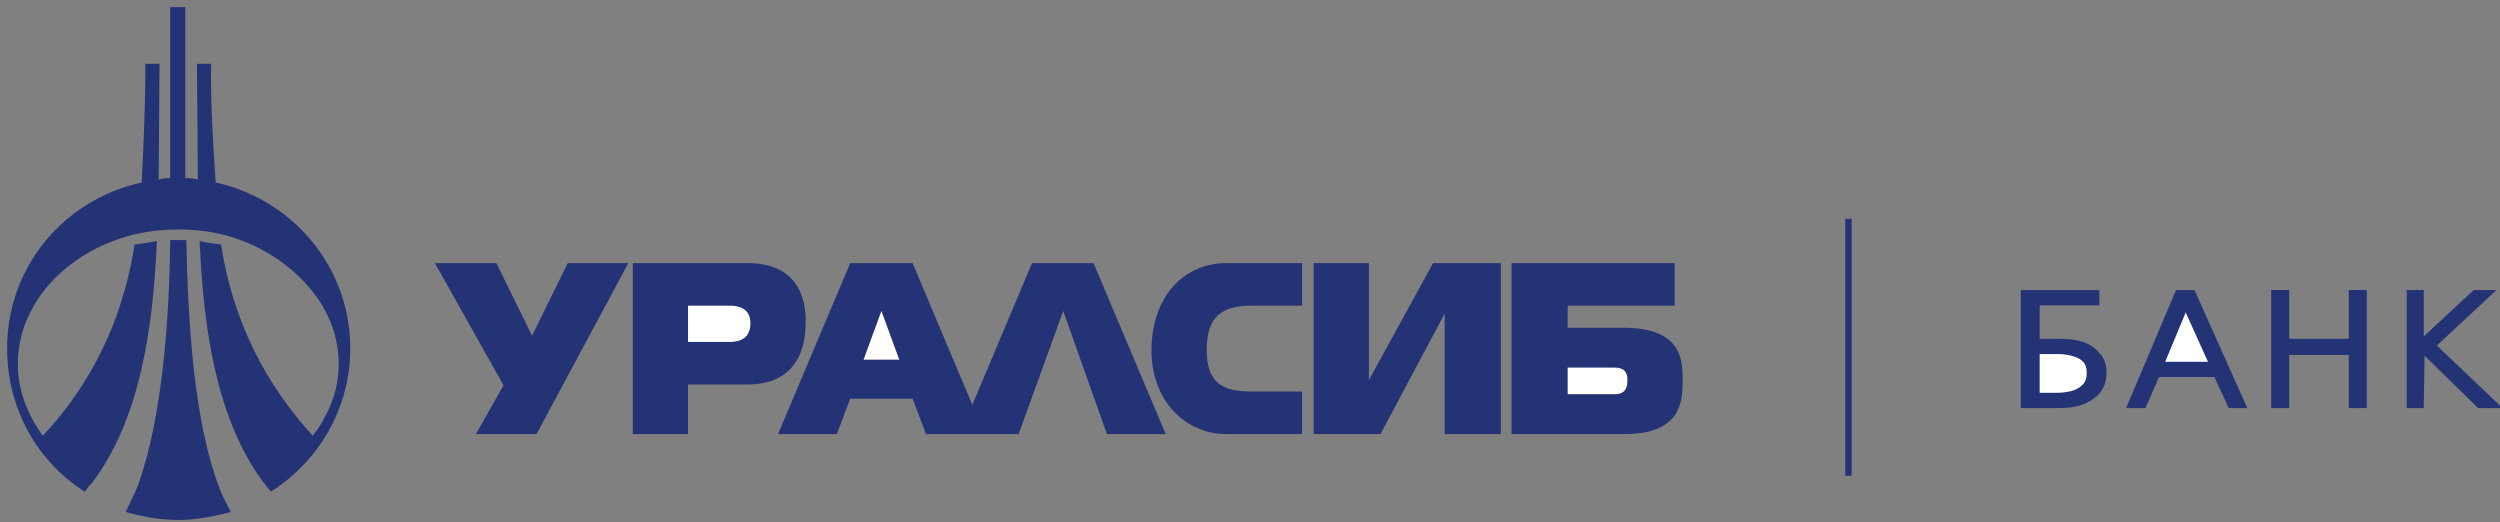 <svg xmlns="http://www.w3.org/2000/svg" width="340" height="71" viewBox="0 0 340 71">
  <rect x="0" y="0" width="340" height="71" fill="#808080" stroke="none"/>
  <g fill="none" fill-rule="evenodd">
    <polyline fill="#233375" points="72.967 59.033 64.724 59.033 68.482 52.407 59.148 35.785 67.512 35.785 72.36 45.661 77.209 35.785 85.451 35.785 72.967 59.033"/>
    <path fill="#233375" d="M177.083,59.033 L166.779,59.033 C161.083,59.033 156.599,54.334 156.599,47.711 C156.599,40.241 161.083,35.785 166.779,35.785 L177.083,35.785 L177.083,41.567 L170.415,41.567 C166.415,41.567 164.113,42.772 164.113,47.59 C164.113,52.288 166.415,53.25 170.415,53.25 L177.083,53.25 L177.083,59.033"/>
    <polyline fill="#233375" points="204.111 59.033 196.475 59.033 196.475 42.65 187.748 59.033 178.657 59.033 178.657 35.785 186.172 35.785 186.172 51.686 194.899 35.785 204.111 35.785 204.111 59.033"/>
    <polyline fill="#233375" points="105.812 59.033 115.63 35.785 124.115 35.785 132.236 55.058 140.357 35.785 148.72 35.785 158.537 59.033 150.537 59.033 144.599 42.289 138.538 59.033 125.934 59.033 124.115 54.215 115.63 54.215 113.813 59.033 105.812 59.033"/>
    <polyline fill="#FFFFFE" points="119.873 42.289 117.449 48.914 122.298 48.914 119.873 42.289"/>
    <path fill="#233375" d="M93.572,59.033 L86.057,59.033 L86.057,35.785 L101.693,35.785 C109.571,35.785 109.571,42.289 109.571,43.734 C109.571,45.301 109.571,52.288 101.693,52.288 L93.572,52.288 L93.572,59.033"/>
    <path fill="#FFFFFE" d="M93.572,46.506 L99.025,46.506 C99.874,46.506 102.057,46.506 102.057,43.975 C102.057,41.567 99.874,41.567 99.025,41.567 L93.572,41.567 L93.572,46.506"/>
    <path fill="#233375" d="M227.746,35.785 L227.746,41.567 L213.202,41.567 L213.202,44.577 L220.838,44.577 C228.838,44.577 228.838,49.154 228.838,51.686 C228.838,54.334 228.838,59.033 220.959,59.033 L205.566,59.033 L205.566,35.785 L227.746,35.785"/>
    <path fill="#FFFFFE" d="M213.202,49.998 L213.202,53.612 L219.625,53.612 C221.323,53.612 221.323,52.288 221.323,51.686 C221.323,51.202 221.323,49.998 219.625,49.998 L213.202,49.998"/>
    <g transform="translate(275.251 39.497)">
      <path fill="#233375" d="M10.798,11.228 C10.798,12.554 10.314,13.638 9.223,14.359 C8.132,15.204 6.678,15.564 4.738,15.564 L0.011,15.564 L0.011,0.386 L9.829,0.386 L9.829,1.591 L1.708,1.591 L1.708,7.012 L4.859,7.012 C7.163,7.012 8.86,7.494 9.829,8.699 C10.557,9.301 10.798,10.265 10.798,11.228 Z"/>
      <path stroke="#233375" stroke-width=".872" d="M10.798,11.228 C10.798,12.554 10.314,13.638 9.223,14.359 C8.132,15.204 6.678,15.564 4.738,15.564 L0.011,15.564 L0.011,0.386 L9.829,0.386 L9.829,1.591 L1.708,1.591 L1.708,7.012 L4.859,7.012 C7.163,7.012 8.86,7.494 9.829,8.699 C10.557,9.301 10.798,10.265 10.798,11.228 Z"/>
    </g>
    <g transform="translate(276.251 47.196)">
      <path fill="#FFFFFE" d="M7.981,3.528 C7.981,2.686 7.738,1.963 7.132,1.481 C6.404,0.879 5.072,0.518 3.496,0.518 L0.708,0.518 L0.708,6.66 L3.375,6.66 C5.072,6.66 6.404,6.299 7.132,5.576 C7.738,5.094 7.981,4.373 7.981,3.528 Z"/>
      <path stroke="#233375" stroke-width=".872" d="M7.981,3.528 C7.981,2.686 7.738,1.963 7.132,1.481 C6.404,0.879 5.072,0.518 3.496,0.518 L0.708,0.518 L0.708,6.66 L3.375,6.66 C5.072,6.66 6.404,6.299 7.132,5.576 C7.738,5.094 7.981,4.373 7.981,3.528 Z"/>
    </g>
    <g transform="translate(289.725 39.497)">
      <polygon fill="#233375" points="15.233 15.564 13.657 15.564 11.719 11.349 3.598 11.349 1.779 15.564 .082 15.564 6.506 .386 8.446 .386"/>
      <polygon stroke="#233375" stroke-width=".872" points="15.233 15.564 13.657 15.564 11.719 11.349 3.598 11.349 1.779 15.564 .082 15.564 6.506 .386 8.446 .386"/>
    </g>
    <g transform="translate(293.575 40.421)">
      <polygon fill="#FFFFFE" points="7.384 9.219 4.231 2.232 3.627 .908 3.142 2.232 .233 9.219"/>
      <polygon stroke="#233375" stroke-width=".872" points="7.384 9.219 4.231 2.232 3.627 .908 3.142 2.232 .233 9.219"/>
    </g>
    <g transform="translate(308.973 39.497)">
      <polygon fill="#233375" points="12.47 15.564 10.894 15.564 10.894 8.338 1.924 8.338 1.924 15.564 .348 15.564 .348 .386 1.924 .386 1.924 7.012 10.894 7.012 10.894 .386 12.47 .386"/>
      <polygon stroke="#233375" stroke-width=".872" points="12.47 15.564 10.894 15.564 10.894 8.338 1.924 8.338 1.924 15.564 .348 15.564 .348 .386 1.924 .386 1.924 7.012 10.894 7.012 10.894 .386 12.47 .386"/>
    </g>
    <path stroke="#233375" stroke-width=".872" d="M251.386,29.765 L251.386,64.698"/>
    <path fill="#233375" d="M25.211,24.22 C25.818,24.22 26.424,24.22 26.909,24.461 L26.786,8.681 L28.726,8.681 C28.726,8.681 28.484,13.018 29.333,24.823 C39.755,27.111 47.634,36.266 47.634,47.349 C47.634,55.66 43.27,62.767 36.847,66.863 C36.726,66.742 36.483,66.382 36.241,66.139 C29.333,57.347 27.635,44.217 27.15,32.772 C28.12,33.013 29.09,33.134 30.06,33.253 C31.998,45.782 37.817,54.094 42.545,59.273 C44.725,56.384 46.059,53.131 46.059,49.516 C46.059,45.301 44.362,41.567 41.574,38.554 C38.785,35.544 35.028,33.134 30.424,31.929 C28.484,31.448 26.424,31.207 24.241,31.207 C22.182,31.207 20.12,31.448 18.061,31.929 C9.091,34.218 2.425,41.205 2.425,49.516 C2.425,53.131 3.757,56.384 5.819,59.273 C10.665,54.094 16.363,45.782 18.301,33.253 C19.271,33.134 20.242,33.013 21.333,32.772 C20.848,44.217 19.15,57.225 12.242,66.02 L12.242,65.899 C11.999,66.26 11.757,66.622 11.514,66.863 C5.091,62.767 0.97,55.66 0.97,47.349 C0.97,36.266 8.727,27.111 19.271,24.823 C19.878,13.018 19.756,8.681 19.756,8.681 L21.697,8.681 L21.575,24.461 C22.061,24.22 22.667,24.22 23.15,24.22 L23.15,0.97 L25.211,0.97 L25.211,24.22 Z M25.333,32.653 C25.575,43.615 26.303,57.347 29.939,66.622 C30.303,67.587 30.907,68.67 31.392,69.633 C29.09,70.235 26.665,70.718 24.241,70.718 C21.697,70.718 19.271,70.235 17.091,69.633 C17.697,68.43 18.182,67.344 18.667,66.26 C22.061,57.106 23.029,43.494 23.15,32.653 C23.392,32.653 23.878,32.653 24.241,32.653 C24.605,32.653 24.969,32.653 25.333,32.653 Z"/>
    <g transform="translate(327.221 39.497)">
      <polygon fill="#233375" points="12.039 15.564 9.979 15.564 2.099 7.856 1.977 15.564 .523 15.564 .523 .386 1.977 .386 1.977 7.254 9.372 .386 11.189 .386 3.555 7.494"/>
      <polygon stroke="#233375" stroke-width=".872" points="12.039 15.564 9.979 15.564 2.099 7.856 1.977 15.564 .523 15.564 .523 .386 1.977 .386 1.977 7.254 9.372 .386 11.189 .386 3.555 7.494"/>
    </g>
  </g>
</svg>
